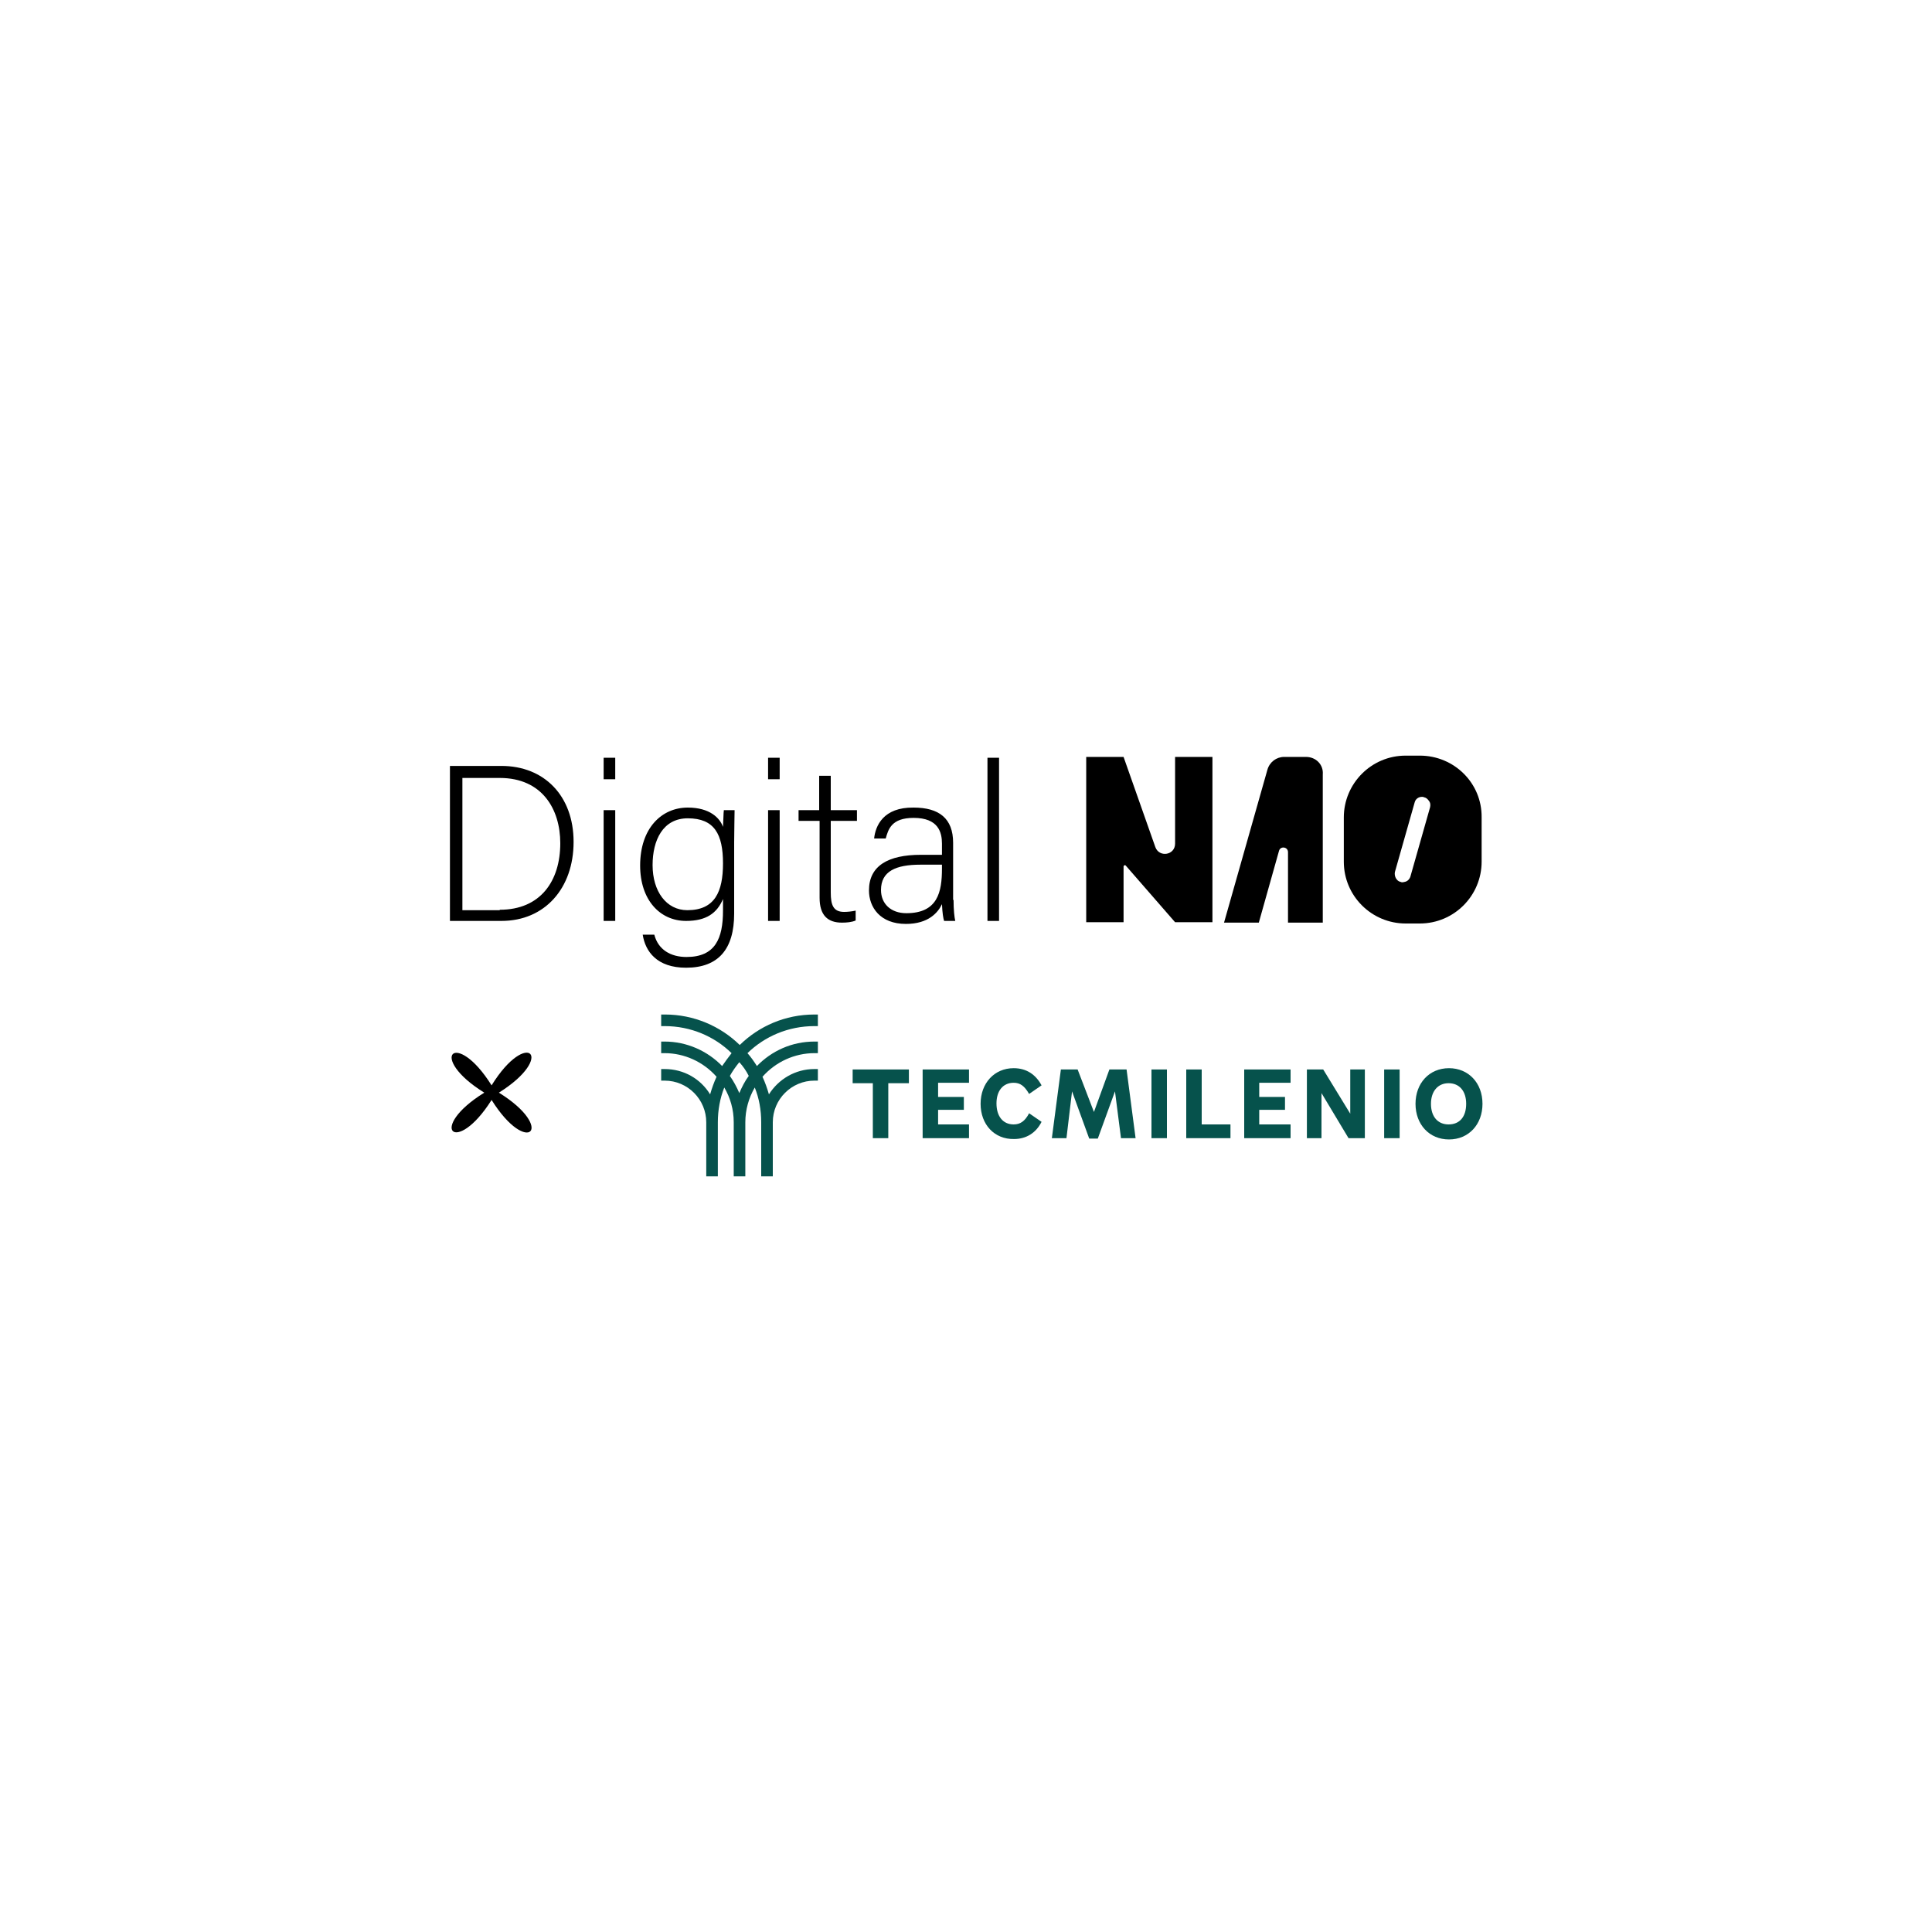 <ns0:svg xmlns:ns0="http://www.w3.org/2000/svg" version="1.1" id="Layer_1" x="0px" y="0px" viewBox="0 0 450 450" style="enable-background:new 0 0 450 220;" xml:space="preserve">
<ns0:style type="text/css" transform="translate(0.0, 115.0)">
	.st0{fill:#06524C;}
</ns0:style>
<ns0:g transform="translate(0.0, 115.0)">
	<ns0:path d="M112.8,139.5c-13.4-8.3-6.7-15.1,1.7-1.7c8.3-13.4,15.1-6.7,1.7,1.7c13.4,8.3,6.7,15.1-1.7,1.7   C106.1,154.5,99.4,147.8,112.8,139.5" />
	<ns0:g>
		<ns0:polygon class="st0" points="203.3,137.3 198.6,137.3 198.6,134.1 211.7,134.1 211.7,137.3 206.9,137.3 206.9,150.1 203.3,150.1       " />
		<ns0:polygon class="st0" points="225.7,146.9 225.7,150.1 214.9,150.1 214.9,134.1 225.7,134.1 225.7,137.2 218.5,137.2 218.5,140.5     224.5,140.5 224.5,143.5 218.5,143.5 218.5,146.9   " />
		<ns0:path class="st0" d="M228.4,142.1c0-4.8,3.2-8.3,7.7-8.3c2.9,0,5.1,1.4,6.5,4l-2.9,2c-1.1-1.9-2.1-2.6-3.6-2.6c-2.5,0-4,1.9-4,4.8    c0,3,1.5,4.9,4,4.9c1.5,0,2.6-0.7,3.6-2.6l2.9,2c-1.3,2.6-3.6,4-6.4,4C231.6,150.4,228.4,146.9,228.4,142.1" />
		<ns0:polygon class="st0" points="264.5,150.1 261.1,150.1 259.7,139.2 255.7,150.2 253.7,150.2 249.7,139.2 248.4,150.1 245,150.1     247.1,134.1 251,134.1 254.8,144 258.4,134.1 262.4,134.1   " />
		<ns0:rect x="268.2" y="134.1" class="st0" width="3.6" height="16" />
		<ns0:polygon class="st0" points="286.6,146.9 286.6,150.1 276.3,150.1 276.3,134.1 279.9,134.1 279.9,146.9   " />
		<ns0:polygon class="st0" points="300.6,146.9 300.6,150.1 289.8,150.1 289.8,134.1 300.6,134.1 300.6,137.2 293.3,137.2 293.3,140.5     299.3,140.5 299.3,143.5 293.3,143.5 293.3,146.9   " />
		<ns0:polygon class="st0" points="307.8,150.1 304.4,150.1 304.4,134.1 308.2,134.1 314.5,144.4 314.5,134.1 317.9,134.1 317.9,150.1     314.1,150.1 307.8,139.6   " />
		<ns0:rect x="322.4" y="134.1" class="st0" width="3.6" height="16" />
		<ns0:path class="st0" d="M329.7,142.1c0-4.8,3.2-8.3,7.8-8.3c4.5,0,7.8,3.4,7.8,8.3c0,4.8-3.2,8.3-7.8,8.3    C332.9,150.4,329.7,146.9,329.7,142.1 M341.5,142.1c0-3-1.6-4.8-4.1-4.8c-2.5,0-4.1,1.9-4.1,4.8c0,3,1.6,4.8,4.1,4.8    C340,146.9,341.5,145.1,341.5,142.1" />
		<ns0:path class="st0" d="M190.5,124v-2.7h-0.8c-6.8,0-12.9,2.7-17.4,7.1c-4.5-4.4-10.7-7.1-17.4-7.1H154v2.7h0.8    c6.1,0,11.6,2.4,15.6,6.3c-0.8,1-1.5,2-2.2,3c-3.4-3.5-8.2-5.7-13.4-5.7H154v2.7h0.8c4.6,0,9,2,12.1,5.5c-0.6,1.3-1.1,2.7-1.5,4.1    c-2.2-3.6-6.1-5.9-10.6-5.9H154v2.7h0.8c5.4,0,9.7,4.4,9.7,9.7V159h2.7v-12.6c0-2.8,0.5-5.6,1.5-8.1c1.4,2.4,2.2,5.1,2.2,8.1V159    h2.7v-12.6c0-2.9,0.8-5.7,2.2-8.1c1,2.5,1.5,5.2,1.5,8.1V159h2.7v-12.6c0-5.4,4.4-9.7,9.7-9.7h0.8V134h-0.8    c-4.5,0-8.4,2.4-10.6,5.9c-0.4-1.4-0.9-2.8-1.5-4.1c3.1-3.5,7.5-5.5,12.1-5.5h0.8v-2.7h-0.8c-5.3,0-10,2.2-13.4,5.7    c-0.7-1.1-1.4-2.1-2.2-3c4-3.9,9.5-6.3,15.6-6.3H190.5z M174.4,135.6c-0.9,1.2-1.6,2.6-2.2,4c-0.6-1.4-1.3-2.7-2.2-4    c0.6-1.1,1.4-2.2,2.2-3.2C173.1,133.4,173.8,134.4,174.4,135.6" />
	</ns0:g>
	<ns0:g>
		<ns0:g>
			<ns0:path d="M116.8,63.4c9.9,0,16.8,6.9,16.8,17.7c0,10.8-6.7,18.4-16.8,18.4h-12V63.4H116.8z M116.4,96.9c9.5,0,14.1-6.7,14.1-15.5     c0-7.9-4.2-15.2-14.1-15.2h-8.7v30.8H116.4z M140.6,61.5h2.7v5h-2.7V61.5z M140.6,73.7h2.7v25.8h-2.7V73.7z M171,97.8     c0,8.3-3.7,12.6-11.2,12.6c-6.8,0-9.5-3.8-10.1-7.7h2.7c0.9,3.5,3.8,5.2,7.5,5.2c6.7,0,8.5-4.3,8.5-10.8v-2.7     c-1.4,3.3-3.9,5.1-8.6,5.1c-6.1,0-10.7-4.9-10.7-12.9c0-8.7,5-13.5,11.1-13.5c5.2,0,7.5,2.5,8.2,4.5c0.1-1.5,0.1-3.3,0.2-3.9h2.5     c0,1-0.1,5-0.1,7.5V97.8z M152,86.5c0,6.1,3.2,10.5,8.1,10.5c6.4,0,8.3-4.3,8.3-10.9c0-6.8-2-10.5-8.2-10.5     C154.4,75.6,152,80.7,152,86.5z M178.9,61.5h2.7v5h-2.7V61.5z M178.9,73.7h2.7v25.8h-2.7V73.7z M186,73.7h4.8v-8h2.7v8h6.1v2.5     h-6.1v16.7c0,2.9,0.6,4.5,3.1,4.5c0.8,0,1.8-0.1,2.7-0.3v2.3c-0.9,0.4-2.1,0.5-3.2,0.5c-3.3,0-5.2-1.7-5.2-5.8V76.2H186V73.7z      M222.1,94.6c0,2.3,0.2,4.1,0.4,4.9h-2.6c-0.2-0.6-0.4-1.8-0.5-3.9c-0.9,1.9-3.1,4.6-8.4,4.6c-6,0-8.6-3.9-8.6-7.8     c0-5.7,4.4-8.3,12.1-8.3c2.1,0,3.8,0,4.9,0v-2.6c0-2.6-0.8-6-6.6-6c-5.2,0-5.9,2.7-6.5,4.8h-2.7c0.3-2.9,2.1-7.3,9.2-7.2     c5.9,0,9.2,2.5,9.2,8.2V94.6z M219.4,86.4c-1,0-3.3,0-5,0c-5.7,0-9.2,1.5-9.2,5.9c0,3.2,2.3,5.4,5.9,5.4c7.3,0,8.3-4.9,8.3-10.4     V86.4z M230,99.5v-38h2.7v38H230z" />
			<ns0:g>
				<ns0:path d="M273.7,81.5c0,2.7-3.7,3.3-4.6,0.8l-7.4-21H253v38.5h8.7v-13c0-0.2,0.3-0.4,0.5-0.2l11.5,13.2h8.7V61.3h-8.7V81.5z" />
				<ns0:path d="M304.2,61.3h-4.1h-1c-1.8,0-3.4,1.2-3.9,3l-10.1,35.6h8.1l4.7-16.7c0.3-1.2,2.1-1,2.1,0.3v16.4h8.1V65.4      C308.3,63.1,306.5,61.3,304.2,61.3" />
				<ns0:path d="M330.7,61h-3.3c-8,0-14.4,6.5-14.4,14.4v10.3c0,8,6.5,14.4,14.4,14.4h3.3c8,0,14.4-6.5,14.4-14.4V75.4      C345.2,67.4,338.7,61,330.7,61 M333.1,73l-4.6,16.2c-0.2,0.6-0.7,1.1-1.3,1.2c-0.1,0-0.3,0.1-0.5,0.1c-0.2,0-0.3,0-0.5-0.1      c-0.5-0.1-0.8-0.4-1.1-0.9c-0.2-0.4-0.3-0.9-0.2-1.4l4.6-16.2c0.2-0.8,0.9-1.3,1.7-1.3c0.2,0,0.3,0,0.5,0.1      c0.5,0.1,0.8,0.4,1.1,0.8C333.2,72,333.2,72.5,333.1,73" />
			</ns0:g>
		</ns0:g>
	</ns0:g>
</ns0:g>
</ns0:svg>